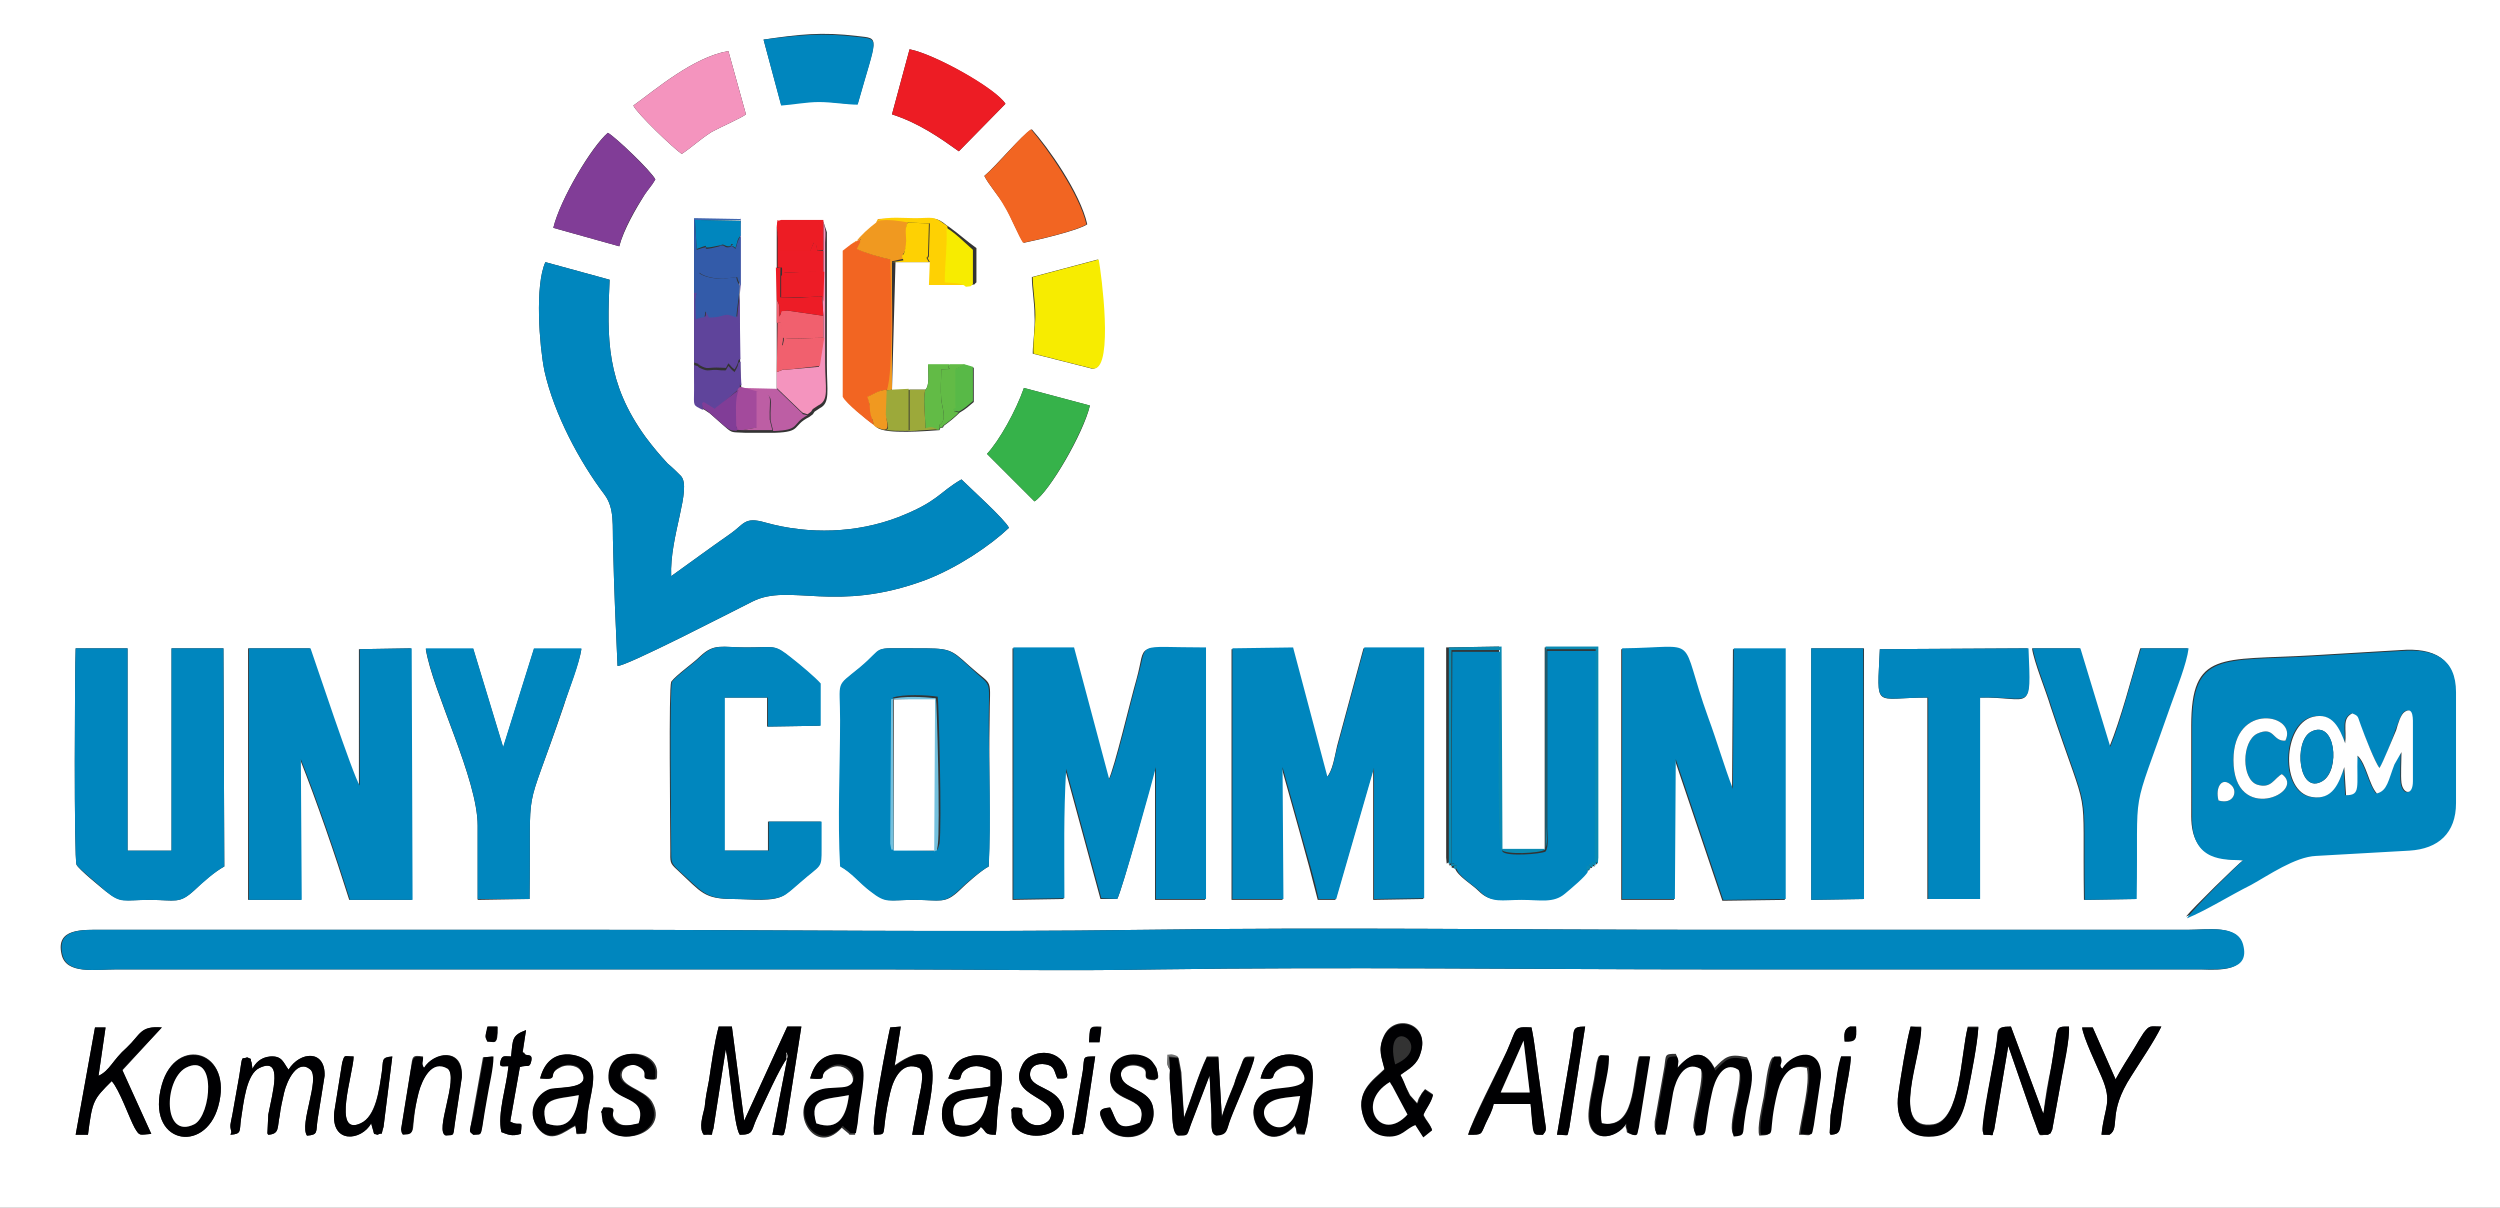 <svg xmlns="http://www.w3.org/2000/svg" width="284.2" height="137.3">
  <rect width="100%" height="100%" fill="#333333" stroke="none"/>
  <path fill="#FFF" fill-rule="evenodd" d="M166.9 129c.4-1.6 3.3-7.2 4.4-9.5 1.2-2.7.7-2.8 2.8-2.7.4 1.9.6 4.2.9 6.1l.6 4.4c.2 1.2.2 1.2-.2 1.7-1.2-.1-1 .3-1.4-3.5h-4.2c-.2.9-.6 1.4-.9 2.2-.6 1.3-.3 1.3-2 1.3zm-142.1-3.2c-1.6 5.5-8.3 4.2-6.4-2.5 1.6-5.7 8.2-3.9 6.4 2.5zm19.8-5.7l-1 8c-.4 1.2.1.5-.7.9-.6-.3-.3.1-.6-.9l-.1-.4c-1.1 2-4.6 2.4-4.2-1.3l.9-5.6c.3-1 .2-.7 1.3-.7 0 1.8-2.5 9.2.8 7.6 1.7-.8 2.1-3.8 2.4-5.8.2-1.4-.1-1.7 1.2-1.8zm98.7 2.5c.9-3.7 4.8-2.9 5.6-1.8.8 1.1 0 4.7-.3 7.1l-.3 1.1c-1.4-.1-.6.1-1.1-1-3.9 4-6.8-2.9-2.8-4 1.2-.4 5.2 0 3.5-2.3-.5-.7-1.8-.6-2.4-.2-1.4.8 0 1.3-2.2 1.1zm-17.1 3.3c.8 1.4.6 3 3.4 1.8 1.3-3.6-4.2-1.8-3.3-5.9.3-1.3 1.5-2 3.1-1.8.7.1 1.3.4 1.6.8 0 0 .5.7.5.8.4 1.3 0 .9-.2 1.2-2.1 0-.1-1.1-1.9-1.6-1.1-.3-2.3.3-1.9 1.4.4 1.3 3.3 1.2 3.6 3.5.5 3.6-4.3 4.1-5.6 1.7-.7-1.4-.6-1.8.7-1.9zm-3.6 3.1c-.8-.1-1 .7-.4-2l.9-5.3c.2-1.6-.1-1.6 1.4-1.6l-1.2 8c-.4 1.5.2.5-.7.9zm-14.8-6.4c.4-1.1.9-2 2-2.4 1.3-.5 3.1-.1 3.7.6.7 1 .3 2.8.1 4.1-.3 1.5-.2 2.7-.4 4.1-1.3 0-.9-.3-1.7-.9-1 1.8-4.7 1.6-4.4-1.8.2-2.9 3.1-2.3 5.5-2.8v-1.8c-.7-.4-1.7-.8-2.7-.2-1.3.7.1 1.5-2.1 1.1zm-15.7 0c1.1-4 4.9-2.7 5.6-1.7.9 1.2-.1 4.2-.3 7l-.2 1.1c-1 0-.5 0-.8-.2l-.6-.5-.1-.1c-3.4 3.8-6.6-3.2-2.3-4.2.8-.2 2.2-.1 2.8-.3 1.9-.7-.1-3.5-2.1-2.1-1.3.8.3 1.2-2 1zm-30.7 0c1.1-4 4.9-2.7 5.6-1.7 1 1.3 0 3.9-.2 5.8l-.1 1.6c-.1.8 0 .3-.2.6-1.4 0-.8.3-1.1-.9-1.2.6-2.8 2.2-4.3.2-1.2-1.7-.1-3.8 1.4-4.3 1.2-.4 5 0 3.5-2.2-.5-.7-1.8-.7-2.4-.3-1.6.8.2 1.4-2.2 1.2zM26.2 129c1.3-.1 1-.4 1.2-1.8.3-1.9.6-5.1 2.1-5.8 2.7-1.3 1.5 2.7 1 5.3l-.1 2.1s0 .1.1.2c1.3-.1 1-.8 1.3-2.2.1-.9.3-1.7.5-2.6.3-1.3 1.5-3.9 3-2.6 1.1 1.1-1.3 6.2-.4 7.5 1.3-.1 1-.4 1.2-1.8l.8-5c.1-3-2.8-2.8-4.1-.7-.6-.8-.7-1.6-2.1-1.5-1.1.1-1.7.8-2 1.4l-.1-.7c-.3-.7.3-.2-.5-.6-.7.3-.5-.5-.9 2.1l-.8 4.5c-.2 1-.3 1.1-.1 1.9l-.1.3zm176.4-7.5c1.3-1.9 4.6-2.6 4.3 1.2l-.9 5.3c-.3 1.4 0 1-1.5 1 .3-2.2 1.3-5.7.9-7.6-2-.5-3 .9-3.5 2.7-1.3 5.1 0 4.9-1.9 5-.3-.8.3-3.4.5-4.4.2-1.1.4-3.8 1-4.5h.7c.5.7-.2.8.4 1.3zm-11.9-.1c2.8-3.2 4.1-.2 4.2 0 1.2-1.2 1.6-1.7 3.7-1.2.9 1.7.4 2.8 0 4.8-.1.7-.3 1.5-.4 2.2-.2 1.5.1 1.7-1.2 1.7-.7-1.3 1.5-6.6.5-7.6-1.8-1.1-2.7 1.2-3 2.7-1 4.9-.2 4.8-1.8 4.8l-.2-.6c-.1-1.4 1.5-6.2.7-7-1.7-.9-2.7 1.3-3.1 2.7l-.7 4.1c-.4 1 .3.7-1.1.7-.2-.3-.1 0-.2-.6v-.6l1.1-6.2c.2-1.4 0-1.5 1.3-1.5.4.8.2.8.2 1.6zm-5.9 6.3c-1 1.8-4.6 2.6-4.2-1.5.1-1.2.4-2.4.6-3.5.1-.5.2-1.4.3-1.9.3-1 .1-.8 1.3-.8.1 2.4-1.3 5.4-.8 7.7 3.9.7 3.5-4.5 4.3-7.6h1.2l-1.3 8.1c-.2.6 0 1.1-.9.7-.6-.3-.2 0-.5-.8v-.4zm-69.6-1.8c-.4.5-.2-.1-.2.8-.2 3.7 7.4 3 5.7-1.2-.8-1.9-3.4-1.8-3.6-3.2-.1-1 .7-1.5 1.8-1.3 1 .2.9.7 1.3 1.6 1.1 0 1.3.1 1-1.1-.8-2.5-4.2-2.2-5-.4-1.9 3.8 4.6 3.5 3.1 6.2-.6.7-1.8.9-2.6.1-1.2-1 .4-1.5-1.5-1.5zm-46.6 0c2-.1.4.5 1.5 1.6.7.7 1.8.4 2.7.2 1.2-3.6-3.9-2-3.4-5.8.4-3.1 5.5-2.6 5.3.2 0 .5 0 .3-.1.6-2.2.1-.2-.8-1.9-1.5-.9-.4-1.9.1-2 .8-.3 1.5 2.5 1.8 3.4 3.2 2.2 3.7-4.3 5.6-5.4 2.3 0-.1-.1-.6-.1-.8-.1-.6-.5.2 0-.8zM53.8 129c-.3-.4-.5 0-.1-2.1l1.2-6.7 1.1-.1c-.1 1.3-.5 3.2-.7 4.6-.8 4.9-.3 4.1-1.5 4.3zm154.3 0c0-.1-.1-.2-.1-.2l.1-2c.1-.7.3-1.5.4-2.3.2-1.4.5-3.3.8-4.4h1.1c0 1.2-.5 3.4-.7 4.6-.7 3.8-.2 4.2-1.6 4.3zm-75.1-7.4c-.1 1.3.1 2.6.2 3.9.1 1.3 0 3.2.7 3.5 1.3 0 1 0 1.5-1.3l2.1-5.5c.1 1.2.1 2.6.2 3.8.1 1.8-.2 2.8.6 3 1.3-.1 1.1-.6 1.6-1.9.6-1.6 2.6-6 2.7-7-1.3 0-1.1-.1-1.6 1.2-.3.7-.5 1.2-.7 1.9-.5 1.2-1 2.4-1.4 3.7l-.4-6.8h-1.3c-1 2.1-1.7 4.6-2.6 6.9l-.3-5.1-.3-1.6c-.2-.2.1-.1-.5-.3-.3-.1-.4 0-.7 0-.1.9-.2 1 .2 1.6zm-84.8-.2c1.1-1.8 4.5-2.4 4.3 1l-.8 5.3c-.2 1.4 0 1.1-1 1.3-1.4-.3 1.5-6.4.2-7.6-1.8-1.1-2.9 1.3-3.3 2.7-1.1 4.6 0 4.7-1.8 4.8-.2-.4-.1 0-.2-.6l1.1-6.8c.2-1.4.1-1.6 1.4-1.4-.1.7-.3.8.1 1.3zm111 .8c.2.5.4 1 .7 1.5l.4.8.8.9c.1-.3.1-.5.4-.9 0 0 .1-.1.1-.2l.4-.5.9.6c-.2.9-.8 1.6-1.1 2.3.4.8.6.8 1 1.7l-1 .8-.9-1.4c-1.1.4-1.5 1.4-3.2 1.3-1.4-.1-2.1-.9-2.6-1.9-1.2-3.1 1-4.4 2.3-5.7-.3-1.3-.8-2.2-.1-3.7 1.2-2.7 5.3-1.5 4.2 1.8-.4 1.5-1.3 1.9-2.3 2.6zm-99.8-2.4l.4-2.7c-1.6.6-1.5 1-1.7 3-.7 0-1-.2-1.2.5-.2.8.2.6.9.6-.2 2.3-1.3 5.4-.8 7.5.8.3 1.2.5 2.2.2.2-1.9.1-.7-1.2-1.4l1.1-6.2c.9-.3 1.1.2 1.3-.7.2-1-.7-.4-.8-.9 0 .1-.1.1-.2.1zm150.3-1.4c0-.8-.1-1.4.6-1.7h.7c0 1.5 0 1.8-1.3 1.7zm23.1 10.6c-1.3 0-.7.6-1.7-2l-2.8-8.1-1.6 9.5c-.4.9.3.6-1.2.6l-.1-.4c-.1-1.1 1.3-8.1 1.5-9.6.3-1.9-.2-2.3 1.7-2.3l3.6 9.7s.1.1.1.2c.2-1.9.5-3.6.9-5.4.8-4.5.2-4.5 2-4.5.1 1.5-.7 4.6-.9 6.2l-1 5.5c-.3.6 0 .3-.5.6zm-55.8 0l1.7-10.1c.3-1.8-.1-2.2 1.5-2.2l-1.8 11.5c-.4 1.2.1.7-1.4.8zm-89.2 0c1.5 0 1.2.4 1.5-.8l1.8-11.5h-1.6l-4.9 10.7-1.4-10.7h-1.5c-.5 1.9-.8 4.1-1.1 6.1-.2 1-.4 2-.5 3.1-.2.9-.7 2.3-.1 3.1 1.4-.1.7.3 1.1-.7l1.4-9c.5 2.2.9 8.7 1.6 9.7 1.6 0 1.3-.5 1.9-1.8.7-1.5 2.8-6.2 3.5-6.9l-1.7 8.7zm1.7-8.7c.2-.3-.2-1.1-.1-.4 0 .1-.1.7.1.4zm127.7-3.6h1.2c.1 3.2-3.7 11.9 1.4 11.1 3.1-.5 3.1-8 3.9-11.1h1.2c-.1 1.9-.8 5.4-1.2 7.4-.5 2.5-1.4 4.7-3.9 5-3.1.3-4.4-1.8-4-4.8.3-2 .9-5.8 1.4-7.6zm-92.2 1.7h-1.2c.2-1.6-.1-1.8 1.4-1.7l-.2 1.7zm-23.3 2.7l.7-4.4-1.2.1c-.2.8-2.3 11.2-1.8 12.2 1.7-.1.6.3 1.8-4.8.4-1.7 1.4-3.6 3.3-2.8.7.5.1 2.7-.1 3.7-.2 1.3-.5 2.6-.7 3.9h1.3c.3-2.6 3.5-12.7-3.3-7.9zm-46.3-2.7c-.3-.6-.3-.4.1-1.7h1.1c0 2.3-.4 1.7-1.2 1.7zM239.8 129h-.9c.3-3.2 1.3-3.6 0-6.6-.5-1.2-2.1-4.5-2.2-5.6h1.2l2.6 5.9c.7-1.3 1.4-2.3 2.1-3.5.4-.6.7-1.2 1.1-1.8.7-.9.7-.7 2-.7-.8 1.6-2.4 4-3.4 5.6-2.8 4.3-1.2 5.8-2.5 6.7zm-225.9-7.3l4.5-4.9c-2.5-.2-2.4.8-4 2.3-1.6 1.4-1.9 2.6-3.2 3.2l.8-5.5h-1.2L8.6 129H10c.5-3.9.6-4 2.7-6.1.9 1 2 4.2 2.6 5.3.6 1 .5.8 1.9.7l-3.3-7.2zM7 108.5c-.7-3 2.3-2.8 4.7-2.8h55.4c21 0 42.2.3 63.1 0s42.2 0 63.1 0h55.4c2.3 0 5.6-.6 6.2 1.7.7 3-2.4 2.9-4.7 2.8h-55.4c-21 0-42.2-.3-63.1 0-10.4.2-21 0-31.4 0H13.2c-2.4 0-5.7.6-6.2-1.7zm248-10.7c-1.9-.2-5.9.2-5.9-5V82.5c0-8.6 3.4-7.4 13.7-8l10.1-.6c3.8-.3 6.2 1 6.2 4.7v12.5c0 3.4-2 5.2-5.3 5.4-3.5.3-7 .4-10.6.6-2.4.1-5.4 2.3-7.4 3.3-2.4 1.2-5.1 2.9-7.3 3.8.7-.9 6-6.1 6.5-6.4zm-49.1-24.1h6v28.5l-6 .1V73.7zm-35.2 22.9h4.9v-23h6v24c-.1 1.3 0 .3-.4.6.1.5.2.3-.3.2.1.4.2.3-.3.2.1.4.2.3-.3.4-.2.5-2 1.9-2.6 2.5-1.3 1.1-2.7.7-4.9.7-2.3 0-3.4.4-4.7-.9-.8-.8-2.4-1.7-2.7-2.6-.5-.1-.4 0-.3-.4-.4.1-.4.2-.3-.2-.4-.2-.3.6-.4-.6V73.6l6-.1.3 23.1zm-58.3 1.9c-.8.4-2.6 2-3.3 2.7-1.7 1.6-2.1 1.1-5.1 1.1-3.1 0-3.1.4-5-1-1.2-.9-2.1-2.1-3.4-2.8-.3-5.3 0-11.2 0-16.6 0-4.7-.6-3.7 2.2-6 3-2.5 1.1-2.2 6.2-2.2 4 0 4 0 6.2 2 2.9 2.6 2.3 1 2.3 6.2-.1 5.3.1 11.2-.1 16.6zM8.6 73.7h5.9v23h5v-23h5.9l.1 24.8c-1.1.6-2.4 1.7-3.4 2.7-1.8 1.6-2.1 1.1-5.1 1.1-3 0-3.2.4-5-1-.5-.4-3.1-2.5-3.3-3-.3-.7-.2-22.3-.1-24.6zm137.2 28.6H140V73.8l6.9-.1 3.9 14.7c.7-.8.9-2.3 1.2-3.6l3-11.1h6.8v28.5l-5.7.1V87.4l-4.3 14.9h-2c-.6-2.4-1.3-5-2-7.5l-2.1-7.5.1 15zm-18.8-.1h-1.9l-4-14.7c-.3 5.4-.2 9.3-.2 14.7l-5.8.1V73.7h6.9l4 15c.7-1.4 2.5-9.1 3.2-11.5 1.2-4.3-.6-3.5 7.8-3.5v28.6h-5.7v-15c-.4 1.6-3.8 14.1-4.3 14.9zm63.3.1h-6V73.8c9.2 0 6.3-1.7 9.8 7.9 1 2.7 1.8 5.4 2.8 8.1l.1-16h5.9v28.5l-7.1.1-5.4-16-.1 15.9zm-156.1 0h-6V73.7h7c.3.8 4.8 14.7 5.6 15.6V73.8l5.9-.1.1 28.6h-7.1c-1.6-5.1-3.7-11.2-5.6-16l.1 16zm179.5-28.5l16.8-.1c.3 7.6.5 5.5-5.5 5.6v22.9h-5.9V79.3c-6.2 0-5.7 1.5-5.4-5.5zM82.3 96.7h5v-3.3h6v3.1c0 2.3 0 1.7-2.4 3.8-.6.5-1.1 1-1.7 1.4-1.2.9-3.9.5-5.8.5-3.4 0-3.6-.7-6.4-3.3-.9-.8-.8-.9-.8-2.3 0-3.1-.2-18.3.1-19.1.6-.8 2.5-2.1 3.3-2.9 1.6-1.5 2.4-1 5.2-1 3.3 0 3.1-.4 5.1 1.2.9.7 2.6 2.2 3.3 2.9v4.8l-6 .1v-3.3h-4.9v17.4zm148.7-23c.2 1.5 1.6 4.9 2.1 6.6 4.6 13.8 3.6 7.7 3.8 22l5.9-.1c.2-13.8-.8-8.6 3.9-22.1.6-1.7 1.8-4.7 2-6.4h-5.4c-1 3.4-2.2 8-3.5 11.2l-3.4-11.2H231zM60.2 102.2l-5.9.1v-8.4c0-5.4-5.1-15.2-5.9-20.1h5.4L57.2 85l3.5-11.2h5.4c-.3 1.7-1.5 4.7-2 6.4-4.7 13.8-3.7 7.5-3.9 22zm52-50.6c1.4-1.5 3.3-4.9 4.2-7.5l7.5 2c-.7 3.1-4.6 9.8-6.3 10.9l-5.4-5.4zM78.9 41.3V25l5.3.1c-.2 1.2-.2 18.1.1 19.1l4 .1V25.9c.2-1.1-.2-.4.5-.7h4.8l.4 1.2v15.1c0 2.9.4 4.3-.8 4.9l-.3.2-.3.2-.2.3-.4.3c-2 1-.8 1.7-3.9 1.8h-3.4c-1.5-.1-1.4.1-2.3-.7-.6-.5-1.1-1-1.7-1.5l-.3-.2-.3-.2c-1.2-.6-1-.4-1-2.2-.2-1.2-.2-2.2-.2-3.1zm-8.7 34.4c.9.1 12.9-6.1 15.3-7.3 4.3-2.2 9.4 1.4 19.8-2.5 3.6-1.4 7.3-3.9 9.4-5.9-.5-1-4.4-4.5-5.4-5.5-2.6 1.5-2.6 2.5-7.2 4.3-4.7 1.8-10.1 2-15.1.6-2.4-.7-2.4.2-4 1.3-2.3 1.6-4.6 3.3-6.7 4.8-.2-4.5 2.4-10 1.1-11.4-.5-.5-.9-.9-1.5-1.4-1-1.1-1.6-1.8-2.5-3-4.5-6.2-4.4-11.2-4.1-17.9l-7.3-2c-1.2 2.6-.7 9.5-.1 12.4 1.1 4.9 4 10.3 6.8 14 1.2 1.6.9 3.5 1 6 .1 4.6.3 9.1.5 13.5zm54.6-46.2c.3 1.6 1.7 12.2-.5 12.4h-.2l-6.7-1.7c0-1.2.3-2.9.2-4.4 0-1.4-.3-3.1-.3-4.3l7.5-2zm-23.4 14.9l2-.1h1.8c.5-.5.3-1.8.3-2.8h4.2l1 .3v3.9c-.6.5-.9.8-1.6 1.2-.5.5-1.1 1-1.8 1.5l-.1.2c-.4.1-.3 0-.4.3-1.5.1-6.1.5-7.1-.3l-.2-.2c-.7-.5-3.2-2.5-3.5-3.2V28.6l.9-.7.3-.2.3-.2c.5-.7 1.6-1.6 2.3-2.2l.2-.2c1.2-.4 2.8-.1 4.2-.2 2 0 2.2-.3 3.4.7l.3.2c1 .7 2.1 1.7 3.1 2.4v3.9c-.4.3.1.2-.8.3h-4.3l.1-2.6h-4.2l-.4 14.6zM62.9 25.9c.8-3.3 4.4-9.3 6.2-10.8.8.4 5 4.4 5.4 5.3-.4.7-.8 1.1-1.2 1.7-1 1.6-2.4 4-2.9 5.9l-7.5-2.1zm49-5.9c1.4-1.2 4.2-4.6 5.4-5.3 1.8 2 5.5 7.2 6.3 10.8-1 .7-5.7 1.8-7.2 2.1-.5-.6-1.5-3-2.1-4.1-.8-1.3-1.9-2.5-2.4-3.5zM72 12c.4.9 4.6 4.9 5.5 5.5 1.2-.8 2-1.6 3.4-2.5.9-.5 3.4-1.6 3.9-2l-2-7.2c-4 .7-8.3 4.4-10.8 6.2zm31.4-6.4l-2 7.4c3.1 1 5.5 2.7 7.6 4.2l5.3-5.4c-1-1.6-7.9-5.6-10.9-6.2zM86.8 4.5c4-.6 6.6-.9 10.7-.4 2.6.3 2.2-.1 0 7.7-1.2.1-3-.3-4.4-.3-1.5 0-3 .3-4.3.4l-2-7.4zM0 137.3h284.2V0H0v137.3z" clip-rule="evenodd"/>
  <path fill="#0086BE" fill-rule="evenodd" d="M194.9 110.2h55.4c2.3 0 5.5.2 4.7-2.8-.6-2.3-3.9-1.7-6.2-1.7h-55.4c-21 0-42.2-.3-63.1 0-21 .3-42.1 0-63.1 0H11.8c-2.4 0-5.4-.2-4.7 2.8.5 2.3 3.8 1.7 6.2 1.7h87.1c10.4 0 21.1.2 31.4 0 20.9-.3 42.1 0 63.1 0zM70.2 75.7c.9.1 12.9-6.1 15.3-7.3 4.3-2.2 9.4 1.4 19.8-2.5 3.6-1.4 7.3-3.9 9.4-5.9-.5-1-4.4-4.5-5.4-5.5-2.6 1.5-2.6 2.5-7.2 4.3-4.7 1.8-10.1 2-15.1.6-2.4-.7-2.4.2-4 1.3-2.3 1.6-4.6 3.3-6.7 4.8-.2-4.5 2.4-10 1.1-11.4-.5-.5-.9-.9-1.5-1.4-1-1.1-1.6-1.8-2.5-3-4.5-6.2-4.4-11.2-4.1-17.9l-7.3-2c-1.2 2.6-.7 9.5-.1 12.4 1.1 4.9 4 10.3 6.8 14 1.2 1.6.9 3.5 1 6 .1 4.6.3 9.1.5 13.5zm182 15.3c-.4-1.5.4-2.8 1.5-1.7.7.7.2 2.2-1.5 1.7zm18.3-3.7c.5-.6 1.5-3.4 1.8-4.3.3-.7.6-1.8 1-2.1 1-.6.9.9.9 1.7v6.2c0 1.7-1.1 1.6-1.3.2-.1-.8 0-2.6 0-3.5l-.8 1.4c-.7 1.8-.8 3-2 3.3-.9-1.1-1.2-3.4-2.2-4.3 0 3.6.4 4.4-1.3 4.5l-.2-3.2c-.6 1.8-1.3 3.8-3.7 3.4-3.6-.6-3.3-8.3.1-9.1 2.2-.6 3.1 1.4 3.7 3 .2-1.6-.4-2.8.8-3.4.8.3.6.5 1 1.4.5 1.1 1.7 4.2 2.2 4.8zm-11.1.7c-.9.5-1.2 1.7-2.8 1.2-1.8-.6-1.8-4.9 0-5.8 2-.9 1.7.9 3.2.8 1.5-3-5.9-4.5-5.9 2.2 0 7.4 8.4 3.7 5.5 1.6zm-4.4 9.8c-.4.3-5.7 5.5-6.4 6.6 2.2-.9 4.9-2.6 7.3-3.8 2-1.1 5-3.2 7.4-3.3l10.6-.6c3.3-.2 5.3-2 5.3-5.4V78.7c0-3.8-2.4-5-6.2-4.7l-10.1.6c-10.3.6-13.7-.6-13.7 8v10.3c-.1 5.2 3.8 4.8 5.8 4.9zM145.8 87.2l2.1 7.5c.7 2.5 1.5 5.1 2 7.5h2l4.3-14.9v14.9l5.7-.1V73.6h-6.8l-3 11.1c-.4 1.3-.5 2.8-1.2 3.6L147 73.6l-6.9.1v28.5h5.8l-.1-15zm-18.8 15c.5-.8 4-13.3 4.4-15v15h5.7V73.6c-8.4 0-6.5-.8-7.8 3.5-.7 2.5-2.5 10.2-3.2 11.5l-4-15h-6.9v28.6l5.8-.1c0-5.4-.1-9.3.2-14.7l4 14.7 1.8.1zm63.5-15.9l5.4 16 7.1-.1V73.7h-5.9l-.1 16c-1-2.6-1.8-5.4-2.8-8.1-3.5-9.7-.6-8-9.8-7.9v28.5h6l.1-15.9zm-156.3 0c1.9 4.8 4 10.9 5.6 16h7.1l-.1-28.6-5.9.1v15.5c-.7-.9-5.3-14.8-5.6-15.6h-7v28.6h6l-.1-16zm72.1 10.4l-4.6-.1c-.4-.3-.2.4-.3-.9l.1-16.4c1.1-.4 3.9-.3 5.1-.1.1.3.5 14.8.2 16.7-.3 1-.1.5-.5.8zm6.1 1.8c.3-5.3 0-11.2 0-16.6 0-5.1.5-3.5-2.3-6.2-2.2-2-2.1-2-6.2-2-5.1 0-3.2-.3-6.2 2.2-2.8 2.3-2.2 1.3-2.2 6 0 5.3-.3 11.3 0 16.6 1.3.7 2.2 1.9 3.4 2.8 1.9 1.5 2 1 5 1s3.4.5 5.1-1.1c.8-.8 2.6-2.3 3.4-2.7zM8.6 73.7c-.1 2.3-.2 23.9.1 24.6.2.4 2.8 2.5 3.3 3 1.8 1.5 2 1 5 1s3.4.5 5.1-1.1c1-.9 2.3-2.1 3.4-2.7l-.1-24.8h-5.9v23h-5v-23H8.6zM165 98.2c.4-.1.3-.2.3.2.5-.1.3-.2.3.4.3.9 1.9 1.8 2.7 2.6 1.3 1.3 2.4.9 4.7.9 2.1 0 3.6.4 4.9-.7.6-.5 2.4-2 2.6-2.5 0-.5-.2-.5.3-.4-.1-.4-.2-.4.3-.2-.1-.4-.2-.3.3-.2l.1-24.3h-5.6v20.2c0 .8.2 2-.2 2.6-.5.3-4.5.6-4.9 0-.6-.8-.3-20-.2-22.7h-5.5l-.1 24.1zM82.4 79.3h4.9v3.3l6-.1v-4.8c-.6-.7-2.4-2.2-3.3-2.9-2-1.6-1.8-1.2-5.1-1.2-2.8 0-3.6-.5-5.2 1-.8.8-2.8 2.2-3.3 2.9-.3.7-.1 16-.1 19.1 0 1.4 0 1.5.8 2.3 2.8 2.5 3 3.3 6.4 3.3 1.9 0 4.6.3 5.8-.5.6-.4 1.1-.9 1.7-1.4 2.4-2.1 2.4-1.5 2.4-3.8v-3.1h-6v3.3h-5V79.3zm-22.2 22.9c.2-14.5-.8-8.1 3.9-22.1.6-1.7 1.8-4.7 2-6.4h-5.4l-3.5 11.2-3.4-11.2h-5.4c.8 4.9 5.9 14.8 5.9 20.1v8.4h5.9zm179.7-17.3l-3.4-11.2h-5.4c.2 1.5 1.6 4.9 2.1 6.6 4.6 13.8 3.6 7.7 3.8 22l5.9-.1c.2-13.8-.8-8.6 3.9-22.1.6-1.7 1.8-4.7 2-6.4h-5.4c-1.1 3.4-2.2 8-3.5 11.2zm-26.2-11.1c-.3 6.9-.8 5.5 5.5 5.5v22.9h5.9V79.3c5.9-.2 5.8 1.9 5.5-5.6l-16.9.1zm-7.8 28.5l6-.1-.1-28.5h-5.9" clip-rule="evenodd"/>
  <path fill="#F26522" fill-rule="evenodd" d="M97 27.6l-.3.2-.9.7v16.6c.3.7 2.8 2.7 3.5 3.2l.2.2-.2-.2c-.1-1-.2-.4-.3-1.6-.1-.7-.2-.9-.3-1.6.8-.3 1.1-.7 2.2-.8v.1c.8-2 .5-12.1.4-14.9-1-.2-3.1-.8-3.8-1.2.2-.4.2-.2.4-.8-.4-.3.5-.5-.5-.1l-.4.2zm14.9-7.6c.5 1 1.6 2.2 2.3 3.5.7 1.1 1.6 3.4 2.1 4.1 1.5-.3 6.2-1.4 7.2-2.1-.8-3.5-4.5-8.7-6.3-10.8-1.1.7-3.8 4.1-5.3 5.3z" clip-rule="evenodd"/>
  <path fill="#F494BE" fill-rule="evenodd" d="M72 12c.4.9 4.6 4.9 5.5 5.5 1.2-.8 2-1.6 3.4-2.5.9-.5 3.4-1.6 3.9-2l-2-7.2c-4 .7-8.3 4.4-10.8 6.2z" clip-rule="evenodd"/>
  <path fill="#0086BE" fill-rule="evenodd" d="M86.8 4.5l2 7.5c1.4-.1 2.9-.4 4.3-.4 1.5 0 3.2.3 4.4.3 2.2-7.8 2.6-7.4 0-7.7-4.1-.5-6.7-.2-10.7.3z" clip-rule="evenodd"/>
  <path fill="#813D97" fill-rule="evenodd" d="M62.9 25.9l7.5 2.1c.4-1.8 1.8-4.3 2.9-5.9.4-.6.8-1 1.2-1.7-.5-.9-4.6-4.9-5.4-5.3-1.8 1.6-5.4 7.5-6.2 10.8z" clip-rule="evenodd"/>
  <path fill="#F7EC00" fill-rule="evenodd" d="M117.4 31.5c0 1.2.3 2.9.3 4.3 0 1.5-.3 3.2-.2 4.4l6.7 1.7h.2c2.2-.2.8-10.8.5-12.4l-7.5 2z" clip-rule="evenodd"/>
  <path fill="#ED1C24" fill-rule="evenodd" d="M101.4 13c3.1 1 5.5 2.7 7.6 4.2l5.3-5.4c-1-1.7-7.9-5.6-10.9-6.2l-2 7.4z" clip-rule="evenodd"/>
  <path fill="#36B24A" fill-rule="evenodd" d="M112.2 51.6l5.4 5.4c1.7-1.1 5.5-7.8 6.3-10.9l-7.5-2c-.9 2.6-2.8 6-4.2 7.5z" clip-rule="evenodd"/>
  <path fill="#FFF" fill-rule="evenodd" d="M101.6 96.7h4.7V79.4l-4.7.1m161.1 3.7c2.8-1.5 3.4 4.4 1.3 5.6-2.7 1.6-3.3-4.5-1.3-5.6zm7.8 4.1c-.5-.6-1.7-3.7-2.1-4.8-.4-1-.2-1.1-1-1.4-1.2.6-.6 1.8-.8 3.4-.6-1.6-1.4-3.6-3.7-3-3.4.9-3.7 8.5-.1 9.1 2.4.4 3.1-1.6 3.7-3.4l.2 3.2c1.7 0 1.2-.9 1.3-4.5 1 .9 1.3 3.3 2.2 4.3 1.2-.3 1.3-1.5 2-3.3l.8-1.4c0 .9-.1 2.7 0 3.5.2 1.3 1.3 1.5 1.3-.2v-6.2c0-.8.1-2.3-.9-1.7-.5.3-.8 1.4-1 2.1-.4.9-1.5 3.7-1.9 4.3z" clip-rule="evenodd"/>
  <path fill="#000002" fill-rule="evenodd" d="M89.5 120.3c-.2.3-.1-.3-.1-.4-.2-.7.3.1.1.4zm-1.7 8.7c1.5 0 1.2.4 1.5-.8l1.8-11.5h-1.6l-4.9 10.7-1.4-10.7h-1.5c-.5 1.9-.8 4.1-1.1 6.1-.2 1-.4 2-.5 3.1-.2.9-.7 2.3-.1 3.1 1.4-.1.7.3 1.1-.7l1.4-9c.5 2.2.9 8.7 1.6 9.7 1.6 0 1.3-.5 1.9-1.8.7-1.5 2.8-6.2 3.5-6.9l-1.7 8.7zm72.2-2.3c-3 3.3-6-1.2-2.1-3.6.1.1.1.1.3.5l1.8 3.1zm-1.4-5.7c-1.5-6 4.8-2.1 0 0zm.6 1.2c1-.8 1.9-1.1 2.3-2.5 1.1-3.3-3-4.5-4.2-1.8-.7 1.5-.2 2.4.1 3.7-1.3 1.3-3.5 2.6-2.3 5.7.4 1 1.2 1.8 2.6 1.9 1.7.1 2.1-.9 3.2-1.3l.9 1.4 1-.8c-.3-.8-.6-.9-1-1.7.3-.8.9-1.4 1.1-2.3l-.9-.6-.4.5s-.1.1-.1.2c-.2.4-.2.6-.4.9l-.8-.9c-.1-.1-.3-.6-.4-.8-.2-.6-.4-1.1-.7-1.6zm73.6 6.8c.5-.3.2 0 .5-.6l1-5.5c.3-1.6 1-4.7.9-6.2-1.7 0-1.2-.1-2 4.5l-.9 5.4c0-.1-.1-.1-.1-.2l-3.6-9.7c-1.8 0-1.3.4-1.7 2.3-.2 1.5-1.7 8.5-1.5 9.6l.1.4c1.5 0 .8.3 1.2-.6l1.6-9.5 2.8 8.1c1 2.5.4 1.9 1.7 2zm-42.1-7.6c.1-.7.2-.8-.1-1.3-1.2 0-1 .1-1.3 1.5l-1.1 6.2v.6c.1.6 0 .3.2.6 1.4-.1.7.3 1.1-.7l.7-4.1c.3-1.5 1.3-3.7 3.1-2.7.9.8-.8 5.6-.7 7l.2.6c1.6-.1.7.1 1.8-4.8.3-1.5 1.3-3.8 3-2.7 1 1-1.2 6.2-.5 7.6 1.3-.1 1-.3 1.2-1.7.1-.7.2-1.5.4-2.2.4-2 .8-3.1 0-4.8-2.2-.6-2.5 0-3.7 1.2-.3-.5-1.5-3.6-4.3-.3zm-172.3-4.6c-2.5-.2-2.4.8-4 2.3-1.6 1.4-1.9 2.6-3.2 3.2l.8-5.5h-1.2L8.6 129H10c.5-3.9.6-4 2.7-6.1.9 1 2 4.2 2.6 5.3.6 1 .5.8 1.9.7l-3.3-7.3 4.5-4.8zm7.8 12.2c1.3-.1 1-.4 1.2-1.8.3-1.9.6-5.1 2.1-5.8 2.7-1.3 1.5 2.7 1 5.3l-.1 2.1s0 .1.1.2c1.3-.1 1-.8 1.3-2.2.1-.9.3-1.7.5-2.6.3-1.3 1.5-3.9 3-2.6 1.1 1.1-1.3 6.2-.4 7.5 1.3-.1 1-.4 1.2-1.8l.8-5c.1-3-2.8-2.8-4.1-.7-.6-.8-.7-1.6-2.1-1.5-1.1.1-1.7.8-2 1.4l-.1-.7c-.3-.7.3-.2-.5-.6-.7.3-.5-.5-.9 2.1l-.8 4.5c-.2 1-.3 1.1-.1 1.9l-.1.3zm108-7.1l-.3-1.6-1-.1.1 1.5c-.1 1.3.1 2.6.2 3.9.1 1.3 0 3.2.7 3.5 1.3 0 1 0 1.5-1.3l2.1-5.5c.1 1.2.1 2.6.2 3.8.1 1.8-.2 2.8.6 3 1.3-.1 1.1-.6 1.6-1.9.6-1.6 2.6-6 2.7-7-1.3 0-1.1-.1-1.6 1.2-.3.7-.5 1.2-.7 1.9-.5 1.2-1 2.4-1.4 3.7l-.4-6.8h-1.3c-1 2.1-1.7 4.6-2.6 6.9l-.4-5.2zm39-3.6l.7 5.8h-3.3l2.6-5.8zm-6.3 10.7c1.7 0 1.4 0 2-1.3.4-.8.7-1.3.9-2.2h4.2c.3 3.9.2 3.5 1.4 3.5.4-.5.4-.5.2-1.7l-.6-4.4c-.3-1.9-.5-4.2-.9-6.1-2.1-.1-1.6 0-2.8 2.7-1 2.3-3.9 7.9-4.4 9.5zm50.3-12.3c-.5 1.8-1.1 5.6-1.4 7.7-.4 2.9.9 5.1 4 4.8 2.5-.2 3.4-2.4 3.9-5 .4-2 1.1-5.5 1.2-7.4h-1.2c-.8 3-.8 10.6-3.9 11.1-5.1.8-1.3-7.8-1.4-11.1l-1.2-.1z" clip-rule="evenodd"/>
  <path fill="#5F449B" fill-rule="evenodd" d="M84.2 26.8v5.6c-.1 1.5-.3 2.3-.4 3.6-1.6-.7-1.2 0-3.1 0l-.4-.7c-.2 1.1.2.4-1.1.9 0-1-.3-2.2.1-3h-.4v8c1.5.5 0 0 .6.3 1.1.6.8.2 2.5.3h.1c.6 0 .3.2.7-.5.4.4.2.3.7.7.7-1.1.2-1 .7-1.2l-.1 3h.2c-.2-1-.3-17.9-.1-19.1v2.1z" clip-rule="evenodd"/>
  <path fill="#0A8AB2" fill-rule="evenodd" d="M165 98.2c-.1.4-.2.3.3.2-.1.4-.1.3.3.4 0-.5.2-.5-.3-.4.1-.3.2-.3-.3-.2V73.9h5.5c0 2.7-.4 21.8.2 22.7.4.6 4.4.4 4.9 0 .4-.6.2-1.8.2-2.6V73.8h5.6l-.1 24.3c-.4-.1-.4-.2-.3.2-.4-.1-.4-.2-.3.2-.5-.1-.3-.2-.3.4.5-.1.4 0 .3-.4.4.1.4.2.3-.2.5.1.4.2.3-.2.4-.3.3.7.4-.6v-24h-6v23h-4.9l-.1-23-6 .1v23.9c0 1.3-.1.5.3.7z" clip-rule="evenodd"/>
  <path fill="#000002" fill-rule="evenodd" d="M102.4 116.7l-1.2.1c-.2.8-2.3 11.2-1.8 12.2 1.7-.1.6.3 1.8-4.8.4-1.7 1.4-3.6 3.3-2.8.7.5.1 2.7-.1 3.7-.2 1.3-.5 2.6-.7 3.9h1.3c.3-2.6 3.5-12.7-3.3-7.8l.7-4.5zm6.2 11.1c-1-3.2 1.1-2.7 3.7-3.2-.3 2.3-1.2 3.9-3.7 3.2zm-.8-5.2c2.2.5.8-.3 2.1-1.1 1-.6 1.9-.2 2.7.2v1.8c-2.4.6-5.2-.1-5.5 2.8-.3 3.3 3.3 3.6 4.4 1.8.7.6.3.9 1.7.9.2-1.4.1-2.6.4-4.1.2-1.3.6-3.1-.1-4.1-.6-.8-2.4-1.1-3.7-.6-1.1.3-1.6 1.3-2 2.4zm40 2c-.1.9-.4 2-.8 2.6-1.8 2.4-4.7-.8-2.3-2.1.6-.3 2.2-.4 3.1-.5zm-4.5-2c2.3.2.8-.3 2.2-1.2.7-.4 2-.4 2.4.2 1.7 2.3-2.3 1.9-3.5 2.3-3.9 1.2-1.1 8.1 2.8 4 .5 1.1-.3.8 1.1 1l.3-1.1c.3-2.4 1.1-6 .3-7.1-.8-1-4.7-1.8-5.6 1.9zm-81.2 5.1c-.9-3 1.2-2.8 3.7-3.2-.3 2.4-1.2 4.1-3.7 3.2zm-.7-5.1c2.4.2.7-.4 2.2-1.3.7-.4 2-.4 2.4.3 1.5 2.3-2.3 1.9-3.5 2.2-1.5.5-2.7 2.6-1.4 4.3 1.4 2 3.1.4 4.3-.2.3 1.2-.2.9 1.1.9.2-.3 0 .2.2-.6l.1-1.6c.2-1.9 1.2-4.5.2-5.8-.8-.9-4.6-2.2-5.6 1.8zm31.4 5.1c-.9-3.1 1.2-2.7 3.7-3.2-.2 2.4-1.2 4.1-3.7 3.2zm-.7-5.1c2.4.2.7-.2 2.1-1.2 2-1.4 4 1.4 2.1 2.1-.6.2-2 .1-2.8.3-4.3 1.1-1.1 8 2.3 4.2.1 0 .1.1.1.1l.6.5c.3.2-.2.2.8.2l.2-1.1c.2-2.8 1.2-5.8.3-7-.9-.8-4.7-2.1-5.7 1.9zm147.7 6.4c1.3-.8-.3-2.4 2.5-6.7 1-1.6 2.6-3.9 3.4-5.6-1.3 0-1.3-.2-2 .7-.4.6-.7 1.1-1.1 1.8-.7 1.1-1.4 2.2-2.1 3.5l-2.6-5.9h-1.2c.1 1.1 1.7 4.4 2.2 5.6 1.3 3 .3 3.4 0 6.6h.9zm-218.7-7.6c3.6-1.9 2.9 5.4 1 6.4-3.5 1.8-3.4-5-1-6.4zm3.7 4.4c1.8-6.3-4.8-8.1-6.4-2.5-1.9 6.7 4.9 8 6.4 2.5z" clip-rule="evenodd"/>
  <path fill="#F494BE" fill-rule="evenodd" d="M93.6 28.5V31l-.1 3.4.1 1.6v2.5l-.5 3.2-3.4.3c-1.7.2.5-.4-1.4.3v1.8l2.7 2.6c.5.4 0 .1.8.4l.4-.3.2-.3.3-.2.3-.2c1.3-.6.8-2 .8-4.9V27.6c0-.4.1-1.1 0-1.5l-.2-1.1v3.5z" clip-rule="evenodd"/>
  <path fill="#000002" fill-rule="evenodd" d="M184.9 128.1c.3.8-.1.5.5.8.9.4.7-.1.9-.7l1.3-8.1h-1.2c-.8 3.1-.5 8.4-4.3 7.6-.5-2.3.9-5.3.8-7.7-1.2 0-1-.3-1.3.8-.1.4-.2 1.4-.3 1.9-.2 1.2-.5 2.4-.6 3.5-.4 4.1 3.2 3.3 4.2 1.5v.4zm17.7-6.6c-.5-.5.2-.6-.2-1.4h-.7c-.5.7-.8 3.4-1 4.5-.2 1-.8 3.6-.5 4.4 1.9-.1.6.2 1.9-5 .5-1.8 1.5-3.2 3.5-2.7.4 1.9-.7 5.4-.9 7.6 1.5 0 1.2.4 1.5-1l.8-5.4c.2-3.6-3.2-3-4.4-1zm-87.4 4.4c-.4.5-.2-.1-.2.8-.2 3.7 7.4 3 5.7-1.2-.8-1.9-3.4-1.8-3.6-3.2-.1-1 .7-1.5 1.8-1.3 1 .2.9.7 1.3 1.6 1.1 0 1.3.1 1-1.1-.8-2.5-4.2-2.2-5-.4-1.9 3.8 4.6 3.5 3.1 6.2-.6.7-1.8.9-2.6.1-1.2-1 .4-1.5-1.5-1.5zm11 0c-1.3.1-1.4.5-.7 1.8 1.3 2.5 6.1 1.9 5.6-1.7-.3-2.2-3.2-2.1-3.6-3.5-.4-1.1.8-1.7 1.9-1.4 1.9.5-.2 1.6 1.9 1.6.2-.2.5.2.2-1.2 0-.1-.4-.7-.5-.8-.3-.4-.9-.7-1.6-.8-1.6-.2-2.8.5-3.1 1.8-.9 4.1 4.6 2.4 3.3 5.9-2.8 1.2-2.6-.3-3.4-1.7zm-57.6 0c-.5 1-.2.2-.2.8 0 .1.1.7.1.8 1.1 3.3 7.6 1.4 5.4-2.3-.8-1.4-3.7-1.7-3.4-3.2.2-.7 1.2-1.2 2-.8 1.7.8-.3 1.6 1.9 1.5.1-.2.1-.1.1-.6.2-2.7-4.9-3.3-5.3-.2-.5 3.8 4.6 2.1 3.4 5.8-.9.2-2 .5-2.7-.2-.8-1.1.8-1.6-1.3-1.6zm-20.4-4.5c-.3-.5-.1-.6-.1-1.2-1.3-.2-1.1.1-1.4 1.4l-1.1 6.8c.1.6 0 .2.2.6 1.7-.1.6-.2 1.8-4.8.4-1.5 1.5-3.8 3.3-2.7 1.3 1.1-1.6 7.3-.2 7.6 1-.1.8.1 1-1.3l.8-5.3c.1-3.5-3.2-2.9-4.3-1.1zm-3.6-1.3c-1.3.1-1 .4-1.2 1.8-.3 2-.6 5-2.4 5.8-3.3 1.5-.8-5.8-.8-7.6-1.1 0-1-.3-1.3.7l-.9 5.6c-.4 3.7 3.1 3.3 4.2 1.3l.1.4c.4 1.1 0 .7.6.9.8-.4.3.4.7-.9l1-8z" clip-rule="evenodd"/>
  <path fill="#FFF" fill-rule="evenodd" d="M259.4 88c-.9.5-1.2 1.7-2.8 1.2-1.8-.6-1.8-4.9 0-5.8 2-.9 1.7.9 3.2.8 1.5-3-5.9-4.5-5.9 2.2 0 7.4 8.4 3.7 5.5 1.6zM21.1 121.4c-2.5 1.4-2.6 8.2 1 6.4 1.9-1 2.6-8.3-1-6.4z" clip-rule="evenodd"/>
  <path fill="#F09920" fill-rule="evenodd" d="M99.6 25.3c-.8.6-1.8 1.5-2.3 2.2l-.3.1-.3.2.3-.2.3-.2c1.1-.4.2-.1.5.1l-.4.8c.7.4 2.8 1 3.8 1.2.1 2.8.4 12.9-.4 14.9l.6-.1V29.7l1.4-.3c-.3-.8-.1-.4 0-.7 0 0 0-.1.1-.2l.1-.4c.2-1.3-.2-2.2.3-3-1.1-.2-2.3-.3-3.5-.2l-.2.4z" clip-rule="evenodd"/>
  <path fill="#335BA9" fill-rule="evenodd" d="M79.2 33.3c-.3.7-.1 2-.1 3 1.2-.5.9.2 1.1-.9l.4.7c2 0 1.5-.7 3.1 0 .1-1.3.3-2.2.4-3.6-.2-.4-.3-.4-.4-1l-1.6.2c-.8 0-2.1-.2-2.7-.7 0 1.1.1 1.2-.2 2.3z" clip-rule="evenodd"/>
  <path fill="#335BA9" fill-rule="evenodd" d="M78.9 33.3h.4c.3-1.1.2-1.2.2-2.3.6.5 1.9.7 2.7.7l1.6-.2c.1.5.2.5.4 1v-5.6c-.4.4-.4 1-.6 1.4l-.1-.1c-.9-.6.4-.3-.4-.2-.4.1.3 0-.2.1s-.5-.2-.8-.2c0 0-.3 0-.3.1-3.1.8-.2-.4-2.6.4L79 25h5.2v-.1l-5.3-.1v8.5z" clip-rule="evenodd"/>
  <path fill="#5F449B" fill-rule="evenodd" d="M83.9 44.3l.2-.2.1-3c-.5.2 0 .1-.7 1.2-.6-.5-.3-.3-.7-.7-.4.6-.1.5-.7.5H82c-1.6-.2-1.3.3-2.5-.3-.6-.4.9.2-.6-.3v2.9c0 1.8-.2 1.6 1 2.2l.3.2.3.2-.3-.2-.3-.2v-.5s.1-.1.2-.1l1.2.7v-.1l2.6-2.3z" clip-rule="evenodd"/>
  <path fill="#000002" fill-rule="evenodd" d="M59.8 117.1c-1.6.6-1.5 1-1.7 3-.7 0-1-.2-1.2.5-.2.8.2.6.9.6-.2 2.3-1.3 5.4-.8 7.5.8.3 1.2.5 2.2.2.2-1.9.1-.7-1.2-1.4l1.1-6.2c.9-.3 1.1.2 1.3-.7.2-1-.7-.4-.8-.9 0-.1-.1 0-.2-.1l.4-2.5z" clip-rule="evenodd"/>
  <path fill="#F1606E" fill-rule="evenodd" d="M88.3 42.3c1.9-.7-.3-.1 1.4-.3l3.5-.4.5-3.2c-1.7 0-3.6.2-4.6 0v.3c-.2 1-.1.3-.2.6 0-.4.1-1.4 0-1.7-.1-1.1.3-.9-.5-.9l-.1 5.6z" clip-rule="evenodd"/>
  <path fill="#0086BE" fill-rule="evenodd" d="M262.7 83.2c-2 1.1-1.4 7.2 1.3 5.6 2.1-1.3 1.5-7.1-1.3-5.6z" clip-rule="evenodd"/>
  <path fill="#ED1C24" fill-rule="evenodd" d="M88.3 25.7l.3 2.9h3.5l.4-1c.4.5.3.1.4.9l.7-.1V25h-4.8c-.7.3-.3-.5-.5.7z" clip-rule="evenodd"/>
  <path fill="#FED103" fill-rule="evenodd" d="M99.6 25.3l.2-.2c1.1-.2 2.4 0 3.5.2l2.4.1-.1 3.6c0 .6-.4-.1.1.8l-.1 2.6h4.3c-.5-.4-1.5-.4-2.4-.5 0-2.2.3-3.7.2-6.2l-.3-.2c-1.3-1-1.4-.7-3.4-.7-1.3 0-2.9-.2-4.2.2l-.2.3z" clip-rule="evenodd"/>
  <path fill="#F7EC00" fill-rule="evenodd" d="M107.6 25.9c.1 2.4-.2 3.9-.2 6.2.9.1 1.9 0 2.4.5.9-.1.4 0 .8-.3v-3.9c-.9-.8-2-1.9-3-2.5l-.3-.2.3.2z" clip-rule="evenodd"/>
  <path fill="#0086BE" fill-rule="evenodd" d="M84.2 26.8v-1.7L79 25l.2 3.3c2.4-.9-.5.3 2.6-.4.1 0 .3-.1.3-.1.3 0 .3.2.8.2.5-.1-.2-.1.2-.1.7-.1-.6-.4.4.2l.1.1c.2-.5.2-1.1.6-1.4z" clip-rule="evenodd"/>
  <path fill="#000002" fill-rule="evenodd" d="M177 129c1.5 0 1.1.4 1.4-.8l1.8-11.5c-1.6 0-1.2.4-1.5 2.2L177 129z" clip-rule="evenodd"/>
  <path fill="#F1606E" fill-rule="evenodd" d="M88.3 36.7c.8 0 .4-.1.5.9v1.7c.2-.4 0 .4.2-.6v-.3c1 .2 2.9 0 4.6 0v-2.5l-4.1-.6c-1.1.1-.4-.2-.9.7 0-1 .1-1.3-.3-1.9v2.6z" clip-rule="evenodd"/>
  <path fill="#ED1C26" d="M88.7 28.5l-.2-1.9-.1-.1v3.9c.6.2.5-.5.5 1l.2-.3.1-.2s.4-.9 1-2.4h-1.5z"/>
  <path fill="#ED1C26" d="M92.9 28.5c-.1-.9 0-.5-.3-.9h-.1l-.4.9H90L89 31c1.5 0 3.8-.2 4.6 0v-2.5h-.7z"/>
  <path fill="#62BB46" fill-rule="evenodd" d="M105.2 44.3c-.3.9 0 3 0 4.5.8-.2.7-.2 1.5.1.1-.3.1-.2.4-.3l.1-.2-.1.2c-.5-.1-.3.7-.3-.3.9-.5.3-1.9.2-2.9-.1-1.1 0-2.3 0-3.4 1.9 0 .3.1 1-.6h-2.5c0 1.1.2 2.4-.3 2.9z" clip-rule="evenodd"/>
  <path fill="#ED1C26" d="M89.1 31l-.1.1-.2.3v2.4h2.9c2.3-.2 1.7-.2 1.9.5l.1-3.4c-.8-.2-3.1.1-4.6.1z"/>
  <path fill="#BD5EA4" fill-rule="evenodd" d="M86.1 44.6c2.1.4 1.4.6 1.5 3.2l.3 1.2c3.2-.1 2-.8 3.9-1.8l.4-.3.2-.3.3-.2.3-.2-.3.2-.3.2-.2.3-.4.3c-.9-.2-.3 0-.8-.4l-2.7-2.6-4-.1 1.8.5z" clip-rule="evenodd"/>
  <path fill="#9CA93A" fill-rule="evenodd" d="M99.5 48.5c1 .8 5.7.4 7.1.3-.8-.3-.7-.3-1.5-.1l-1.8.2v-4.7l-2 .1-.6.1v-.1l-.1 2.7c.2 1.1 1.1 2.6-1.1 1.5z" clip-rule="evenodd"/>
  <path fill="#75C1DE" fill-rule="evenodd" d="M101.6 96.7l-.1-17.2h4.8l-.1 17.3c.5-.3.2.2.4-.7.3-2-.1-16.5-.2-16.7-1.2-.2-4-.3-5.1.1l-.1 16.4c.2 1.2.1.4.4.8z" clip-rule="evenodd"/>
  <path fill="#FFF" fill-rule="evenodd" d="M160 126.7l-1.7-3.2c-.2-.3-.2-.3-.3-.5-4 2.4-1 7 2 3.7z" clip-rule="evenodd"/>
  <path fill="#FED103" fill-rule="evenodd" d="M101.4 29.8h4.2c-.5-.9-.2-.2-.1-.8l.1-3.6-2.4-.1c-.5.8 0 1.7-.3 3l-.1.4s0 .1-.1.2c-.1.3-.3-.1 0 .7l-1.3.2z" clip-rule="evenodd"/>
  <path fill="#A34A9C" fill-rule="evenodd" d="M84.4 48.9l1.7-.3v-4.1l-1.8-.5h-.2l-.2.2c-.5 1-.3 2.9-.3 4.2.6.6-.7.4.8.5z" clip-rule="evenodd"/>
  <path fill="#000002" fill-rule="evenodd" d="M53.8 129c1.2-.1.7.6 1.6-4.3.2-1.3.7-3.2.7-4.6l-1.1.1-1.2 6.7c-.6 2.1-.4 1.7 0 2.1zm154.3 0c1.4-.1 1-.5 1.6-4.3.2-1.3.7-3.5.7-4.6h-1.1c-.4 1.1-.6 3-.8 4.4-.1.7-.3 1.5-.4 2.3l-.1 2c0-.1 0 .1.1.2zm-85.5 0c.8-.4.2.6.7-.9l1.2-8c-1.5 0-1.2 0-1.4 1.6l-.9 5.3c-.5 2.7-.3 1.9.4 2z" clip-rule="evenodd"/>
  <path fill="#ED1C26" fill-rule="evenodd" d="M88.3 34.1c.4.6.3.9.3 1.9.5-.9-.2-.5.9-.7l4.1.6-.1-1.6c-.1-.7.4-.7-1.9-.5-.9.1-2 0-2.9 0v-2.4c0-1.5.2-.7-.5-1l.1 3.7z" clip-rule="evenodd"/>
  <path fill="#FFF" fill-rule="evenodd" d="M147.8 124.6c-.9.1-2.5.2-3.2.6-2.4 1.2.5 4.5 2.3 2.1.5-.7.7-1.8.9-2.7zm-39.2 3.2c2.5.7 3.4-.9 3.7-3.2-2.6.5-4.7 0-3.7 3.2z" clip-rule="evenodd"/>
  <path fill="#58B947" fill-rule="evenodd" d="M109 46.8c.7-.4 1-.7 1.6-1.2v-3.9l-1-.3-1.1.6v3.9c0 .5.2.2-.2.6.6.7-.1.1.7.3z" clip-rule="evenodd"/>
  <path fill="#62BB46" fill-rule="evenodd" d="M107.1 48.6l.1-.2c.7-.5 1.3-1 1.8-1.5-.8-.3-.2.4-.6-.4.4-.3.2 0 .2-.6V42l1.1-.6H108c-.7.7.9.5-1 .6 0 1.1-.1 2.3 0 3.4.1 1 .7 2.3-.2 2.9 0 1-.1.1.3.3z" clip-rule="evenodd"/>
  <path fill="#FFF" fill-rule="evenodd" d="M62.1 127.7c2.5.9 3.4-.8 3.7-3.2-2.5.5-4.6.2-3.7 3.2zm30.7 0c2.5.9 3.4-.8 3.7-3.2-2.5.5-4.6.2-3.7 3.2zm77.8-3.5h3.3l-.7-5.9" clip-rule="evenodd"/>
  <path fill="#813D97" fill-rule="evenodd" d="M79.9 46.4l.3.2.3.2c.6.5 1.1 1 1.7 1.5 1 .8.8.6 2.3.7-1.5-.1-.3.1-.8-.5 0-1.3-.2-3.2.3-4.2l-2.7 2.1v.1l-1.3-.8c-.1.1-.1.1-.2.1l.1.6z" clip-rule="evenodd"/>
  <path fill="#9CA93A" fill-rule="evenodd" d="M105.2 48.8c0-1.5-.3-3.6 0-4.5h-1.8V49l1.8-.2z" clip-rule="evenodd"/>
  <path fill="#F09920" fill-rule="evenodd" d="M99.3 48.3l.2.2c2.1 1 1.2-.5 1.2-1.5l.1-2.7c-1.1.1-1.4.5-2.2.8.2.7.3.9.3 1.6.2 1.3.3.6.4 1.6z" clip-rule="evenodd"/>
  <path fill="#BD5EA4" fill-rule="evenodd" d="M84.4 48.9h3.4l-.3-1.2c-.1-2.6.6-2.9-1.5-3.2v4.1l-1.6.3z" clip-rule="evenodd"/>
  <path fill="#FFF" fill-rule="evenodd" d="M252.2 91c1.7.5 2.2-1 1.5-1.7-1.1-1.1-1.9.2-1.5 1.7z" clip-rule="evenodd"/>
  <path fill="#000002" fill-rule="evenodd" d="M125.2 116.8c-1.5-.2-1.3.1-1.4 1.7h1.2l.2-1.7zm-69.8 1.6c.8 0 1.2.5 1.1-1.7h-1.1c-.3 1.3-.2 1.1 0 1.7zm154.3 0c1.3 0 1.4-.2 1.3-1.7h-.7c-.7.3-.7.9-.6 1.7z" clip-rule="evenodd"/>
  <path fill="#737474" fill-rule="evenodd" d="M133 121.6l-.1-1.5 1 .1.3 1.6-.3-1.6c-.2-.2.1-.1-.5-.3-.3-.1-.4 0-.7 0 0 1-.1 1.1.3 1.7z" clip-rule="evenodd"/>
</svg>
